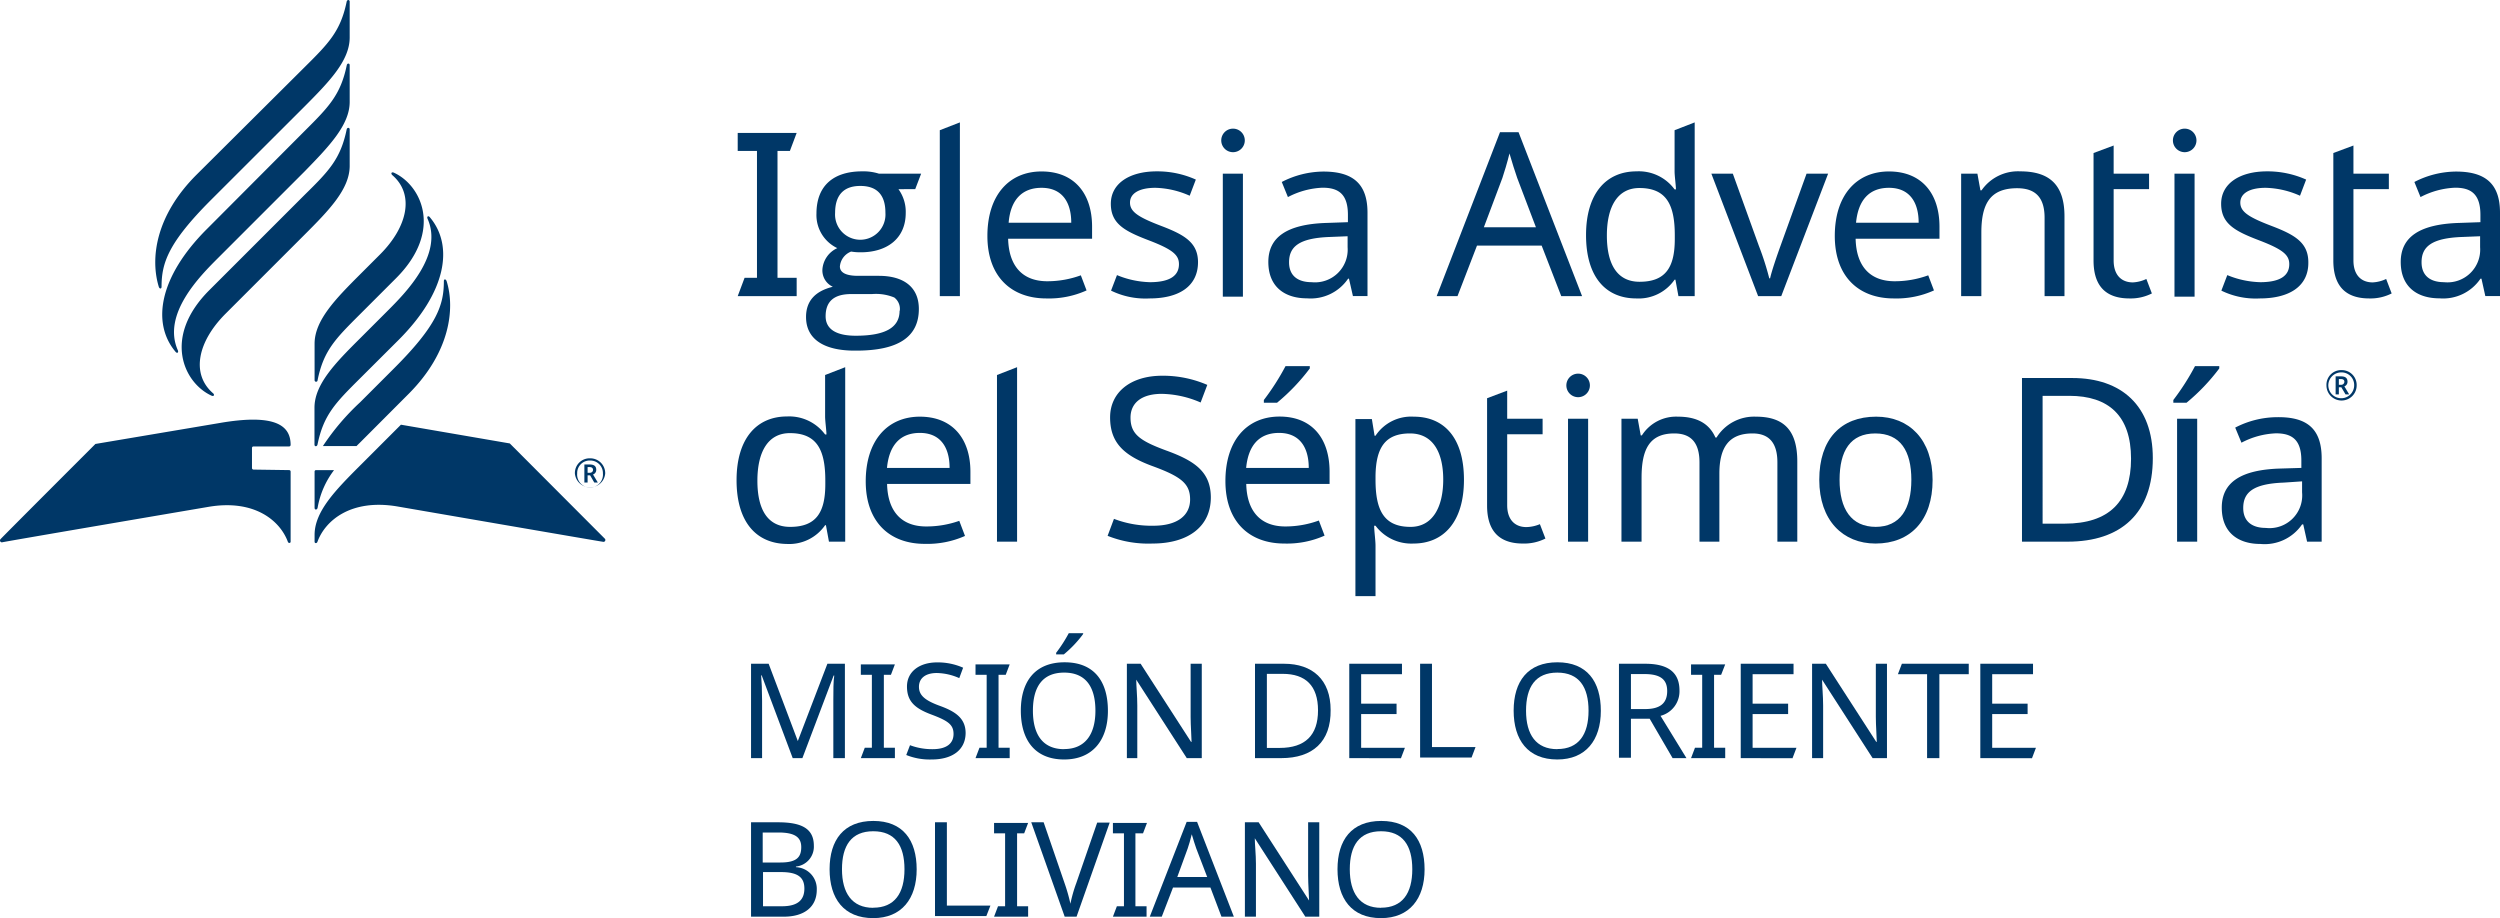 <svg xmlns="http://www.w3.org/2000/svg" viewBox="0 0 240 88.14"><defs><style>.cls-1{fill:#003767;}</style></defs><g id="ES"><path class="cls-1" d="M70.82,28.43l.66-1.76h1.19V14.49H70.82V12.76h5.66l-.65,1.73H74.64V26.67h1.84v1.76Z" transform="translate(0)"/><path class="cls-1" d="M77.38,30.43c0-1.52.86-2.48,2.57-2.9a1.73,1.73,0,0,1-1-1.65,2.44,2.44,0,0,1,1.43-2.06,3.51,3.51,0,0,1-2-3.31c0-2.75,1.71-4.06,4.38-4.06a4.9,4.9,0,0,1,1.61.22h4.06l-.57,1.49H86.25a3.7,3.7,0,0,1,.7,2.28c0,2.44-1.77,3.78-4.32,3.78a5.2,5.2,0,0,1-.92-.07,1.68,1.68,0,0,0-1.08,1.43c0,.59.59.9,1.74.9h2c2.37,0,3.84,1.07,3.84,3.18,0,2.7-2,4-6,4C79.4,33.7,77.38,32.75,77.38,30.43Zm9-.6a1.38,1.38,0,0,0-.53-1.27,4.62,4.62,0,0,0-2.13-.33h-2c-1.65,0-2.46.7-2.46,2.13,0,1.23,1,1.87,2.89,1.87C85,32.23,86.36,31.44,86.36,29.83ZM85,20.42c0-1.71-.81-2.57-2.41-2.57s-2.42.88-2.42,2.59a2.42,2.42,0,1,0,4.83,0Z" transform="translate(0)"/><path class="cls-1" d="M90.22,28.43V12.5l1.93-.75V28.43Z" transform="translate(0)"/><path class="cls-1" d="M104.84,21.76v1.16H96.78c.07,2.66,1.41,4.08,3.76,4.08a9.37,9.37,0,0,0,3.22-.57l.55,1.45a8.75,8.75,0,0,1-3.86.77c-3.36,0-5.66-2.09-5.66-6s2.08-6.19,5.2-6.19S104.84,18.55,104.84,21.76Zm-8-.38h6c0-2-.9-3.35-2.85-3.35S97,19.28,96.83,21.38Z" transform="translate(0)"/><path class="cls-1" d="M110.35,28.65a7.51,7.51,0,0,1-3.69-.75l.57-1.49a8.83,8.83,0,0,0,3.16.68c2,0,2.79-.68,2.79-1.73,0-.88-.6-1.41-2.9-2.29s-3.64-1.58-3.64-3.51,1.77-3.11,4.41-3.11a9,9,0,0,1,3.75.79l-.59,1.55a8.56,8.56,0,0,0-3.29-.76c-1.58,0-2.44.55-2.44,1.42s.77,1.39,3,2.24,3.53,1.6,3.53,3.49C115,27.46,113.22,28.65,110.35,28.65Z" transform="translate(0)"/><path class="cls-1" d="M119.5,13.48a1.13,1.13,0,1,1-2.26,0,1.13,1.13,0,1,1,2.26,0Zm-.18,15h-1.93V16.67h1.93Z" transform="translate(0)"/><path class="cls-1" d="M131.28,20.42v8h-1.4l-.38-1.67h-.08a4.34,4.34,0,0,1-3.95,1.89c-2.13,0-3.71-1.1-3.71-3.49s1.8-3.64,5.64-3.75l2-.07v-.7c0-2-.9-2.61-2.44-2.61a7.79,7.79,0,0,0-3.32.9l-.59-1.45a8.79,8.79,0,0,1,4-1C129.92,16.47,131.28,17.68,131.28,20.42Zm-3.64,2.33c-2.94.11-3.89.94-3.89,2.43,0,1.32.88,1.91,2.16,1.91a3.14,3.14,0,0,0,3.46-3.36V22.68Z" transform="translate(0)"/><path class="cls-1" d="M148,23.58h-6.21l-1.87,4.85h-2L144,12.69h1.78l6.1,15.74h-2Zm-2.35-6.5c-.13-.35-.59-1.8-.74-2.35-.22.9-.51,1.85-.68,2.35l-1.78,4.74h5Z" transform="translate(0)"/><path class="cls-1" d="M152.26,22.57c0-4,1.93-6.12,4.85-6.12a4.26,4.26,0,0,1,3.65,1.73h.13c0-.37-.13-1.29-.13-1.73V12.5l1.93-.75V28.43h-1.56l-.29-1.58h-.08a4.19,4.19,0,0,1-3.67,1.8C154.17,28.65,152.26,26.61,152.26,22.57Zm8.52.37v-.35c0-2.92-.79-4.54-3.4-4.54-2.09,0-3.12,1.78-3.12,4.56s1,4.44,3.14,4.44C159.88,27.05,160.78,25.69,160.78,22.94Z" transform="translate(0)"/><path class="cls-1" d="M164.29,16.67h2.06l2.5,6.93a27,27,0,0,1,1,3.12h.08c.16-.73.66-2.18,1-3.12l2.5-6.93h2.07L171,28.43h-2.22Z" transform="translate(0)"/><path class="cls-1" d="M186.19,21.76v1.16h-8.05c.06,2.66,1.4,4.08,3.75,4.08a9.37,9.37,0,0,0,3.22-.57l.55,1.45a8.72,8.72,0,0,1-3.86.77c-3.36,0-5.66-2.09-5.66-6s2.08-6.19,5.2-6.19S186.19,18.55,186.19,21.76Zm-8-.38h6c0-2-.9-3.35-2.85-3.35S178.38,19.28,178.18,21.38Z" transform="translate(0)"/><path class="cls-1" d="M198.19,20.77v7.66h-1.91V20.9c0-1.89-.83-2.83-2.63-2.83-2.61,0-3.44,1.51-3.44,4.26v6.1h-1.94V16.67h1.56l.29,1.6h.11a4.26,4.26,0,0,1,3.71-1.82C196.75,16.45,198.19,17.74,198.19,20.77Z" transform="translate(0)"/><path class="cls-1" d="M206.05,26.78l.53,1.39a4.5,4.5,0,0,1-2.15.48c-1.85,0-3.45-.79-3.45-3.64V14.69l1.93-.72v2.7h3.4v1.49h-3.4V25c0,1.43.77,2.11,1.85,2.11A3.36,3.36,0,0,0,206.05,26.78Z" transform="translate(0)"/><path class="cls-1" d="M210.86,13.48a1.13,1.13,0,1,1-2.26,0,1.13,1.13,0,1,1,2.26,0Zm-.18,15h-1.93V16.67h1.93Z" transform="translate(0)"/><path class="cls-1" d="M216.93,28.65a7.49,7.49,0,0,1-3.68-.75l.57-1.49a8.83,8.83,0,0,0,3.16.68c2,0,2.79-.68,2.79-1.73,0-.88-.6-1.41-2.9-2.29s-3.64-1.58-3.64-3.51,1.77-3.11,4.41-3.11a9.06,9.06,0,0,1,3.75.79l-.59,1.55a8.56,8.56,0,0,0-3.29-.76c-1.58,0-2.44.55-2.44,1.42s.77,1.39,3,2.24,3.53,1.6,3.53,3.49C221.63,27.46,219.81,28.65,216.93,28.65Z" transform="translate(0)"/><path class="cls-1" d="M229.07,26.78l.53,1.39a4.5,4.5,0,0,1-2.15.48c-1.85,0-3.45-.79-3.45-3.64V14.69l1.93-.72v2.7h3.4v1.49h-3.4V25c0,1.43.77,2.11,1.85,2.11A3.36,3.36,0,0,0,229.07,26.78Z" transform="translate(0)"/><path class="cls-1" d="M240,20.42v8h-1.41l-.37-1.67h-.09a4.33,4.33,0,0,1-3.95,1.89c-2.13,0-3.71-1.1-3.71-3.49s1.8-3.64,5.65-3.75l2-.07v-.7c0-2-.9-2.61-2.43-2.61a7.79,7.79,0,0,0-3.32.9l-.59-1.45a8.79,8.79,0,0,1,4-1C238.64,16.47,240,17.68,240,20.42Zm-3.64,2.33c-2.94.11-3.89.94-3.89,2.43,0,1.32.88,1.91,2.15,1.91a3.14,3.14,0,0,0,3.47-3.36V22.68Z" transform="translate(0)"/><path class="cls-1" d="M70.71,46.1c0-4,1.93-6.12,4.85-6.12a4.29,4.29,0,0,1,3.65,1.73h.13c0-.37-.13-1.29-.13-1.73V36l1.93-.75V52H79.58l-.29-1.58h-.08a4.19,4.19,0,0,1-3.67,1.8C72.62,52.18,70.71,50.14,70.71,46.1Zm8.52.38v-.35c0-2.92-.79-4.55-3.4-4.55-2.09,0-3.12,1.78-3.12,4.57s1,4.43,3.14,4.43C78.33,50.58,79.23,49.22,79.23,46.48Z" transform="translate(0)"/><path class="cls-1" d="M93.16,45.29v1.17h-8c.06,2.65,1.4,4.08,3.75,4.08A9.43,9.43,0,0,0,92.09,50l.55,1.45a8.91,8.91,0,0,1-3.87.76c-3.35,0-5.66-2.08-5.66-6S85.2,40,88.31,40,93.16,42.09,93.16,45.29Zm-8-.37h6c0-2-.9-3.36-2.85-3.36S85.35,42.81,85.15,44.92Z" transform="translate(0)"/><path class="cls-1" d="M95.71,52V36l1.93-.75V52Z" transform="translate(0)"/><path class="cls-1" d="M110.63,52.18a10.52,10.52,0,0,1-4.3-.74l.61-1.63a10.08,10.08,0,0,0,3.78.66c2.33,0,3.53-1,3.53-2.52s-.85-2.2-3.68-3.23c-2.68-1-4-2.22-4-4.65s2-4,5-4a10.68,10.68,0,0,1,4.33.88l-.64,1.69a9.71,9.71,0,0,0-3.73-.83c-2,0-3,.92-3,2.28,0,1.58.88,2.22,3.43,3.16,2.76,1,4.28,2.06,4.28,4.52C116.23,50.56,114.06,52.18,110.63,52.18Z" transform="translate(0)"/><path class="cls-1" d="M127.64,45.29v1.17h-8c.06,2.65,1.4,4.08,3.75,4.08a9.37,9.37,0,0,0,3.22-.57l.55,1.45a8.87,8.87,0,0,1-3.86.76c-3.36,0-5.66-2.08-5.66-6s2.08-6.19,5.2-6.19S127.64,42.09,127.64,45.29Zm-8-.37h6c0-2-.9-3.36-2.85-3.36S119.83,42.81,119.63,44.92Zm6.1-9.55a19.11,19.11,0,0,1-3.14,3.29h-1.27V38.4a23.12,23.12,0,0,0,2.08-3.25h2.33Z" transform="translate(0)"/><path class="cls-1" d="M140.54,46.06c0,4-1.93,6.12-4.85,6.12a4.29,4.29,0,0,1-3.64-1.71h-.13c0,.51.13,1.38.13,1.93v4.83h-1.93v-17h1.58l.26,1.6h.09A4.1,4.1,0,0,1,135.72,40C138.61,40,140.54,42,140.54,46.06Zm-8.49-.37v.37c0,2.9.79,4.52,3.36,4.52,2.13,0,3.14-1.91,3.14-4.54s-1-4.43-3.19-4.43C133,41.61,132.09,42.94,132.05,45.69Z" transform="translate(0)"/><path class="cls-1" d="M147.83,50.32l.53,1.38a4.54,4.54,0,0,1-2.16.48c-1.84,0-3.44-.79-3.44-3.64V38.23l1.93-.73v2.7h3.4v1.49h-3.4V48.5c0,1.42.77,2.1,1.84,2.1A3.58,3.58,0,0,0,147.83,50.32Z" transform="translate(0)"/><path class="cls-1" d="M152.63,37a1.13,1.13,0,1,1-2.26,0,1.13,1.13,0,1,1,2.26,0ZM152.46,52h-1.93V40.2h1.93Z" transform="translate(0)"/><path class="cls-1" d="M172.54,44.3V52h-1.91V44.39c0-1.84-.77-2.78-2.39-2.78-2.28,0-3.18,1.36-3.18,3.86V52h-1.91V44.39c0-1.84-.77-2.78-2.42-2.78-2.37,0-3.14,1.51-3.14,4.25V52h-1.93V40.2h1.56l.29,1.6h.11A3.89,3.89,0,0,1,161.08,40c1.8,0,3,.64,3.6,2h.11a4.24,4.24,0,0,1,3.78-2C171.22,40,172.54,41.28,172.54,44.3Z" transform="translate(0)"/><path class="cls-1" d="M180.05,52.18c-3.12,0-5.4-2.21-5.4-6.12S176.73,40,180.11,40c3.18,0,5.42,2.2,5.42,6.08S183.4,52.18,180.05,52.18Zm0-1.6c2.37,0,3.44-1.73,3.44-4.52s-1.07-4.45-3.46-4.45-3.43,1.66-3.43,4.45S177.7,50.58,180.09,50.58Z" transform="translate(0)"/><path class="cls-1" d="M198.48,52h-4.37V36.29h4.83c4.72,0,7.73,2.66,7.73,7.69C206.67,49.26,203.64,52,198.48,52Zm.17-14h-2.56V50.27h2.13c4.23,0,6.36-2.1,6.36-6.23S202.43,38,198.65,38Z" transform="translate(0)"/><path class="cls-1" d="M213.05,35.37a19.11,19.11,0,0,1-3.14,3.29h-1.27V38.4a23.12,23.12,0,0,0,2.08-3.25h2.33ZM209,52V40.2h1.93V52Z" transform="translate(0)"/><path class="cls-1" d="M222.88,44v8h-1.4l-.37-1.66H221a4.35,4.35,0,0,1-4,1.88c-2.13,0-3.71-1.09-3.71-3.49s1.8-3.64,5.64-3.75l2-.06v-.71c0-2-.9-2.61-2.44-2.61a7.71,7.71,0,0,0-3.31.9l-.6-1.45a8.79,8.79,0,0,1,4-1C221.52,40,222.88,41.21,222.88,44Zm-3.64,2.33c-2.94.11-3.89.94-3.89,2.44,0,1.31.88,1.91,2.16,1.91A3.14,3.14,0,0,0,221,47.27V46.21Z" transform="translate(0)"/><path class="cls-1" d="M223.34,37a1.41,1.41,0,0,1,1.45-1.47A1.43,1.43,0,0,1,226.24,37a1.45,1.45,0,0,1-2.9,0ZM226,37a1.21,1.21,0,0,0-1.23-1.25A1.24,1.24,0,1,0,226,37Zm-1.78-.87h.51c.44,0,.63.17.63.52a.46.46,0,0,1-.3.44l.46.77h-.35l-.4-.68h-.24v.68h-.31Zm.51.81a.3.3,0,0,0,.33-.29c0-.17-.11-.26-.33-.26h-.2v.55Z" transform="translate(0)"/><path class="cls-1" d="M34.56,30.17c-2.35,2.35-3.49,3.47-4.07,6.32,0,.21-.29.21-.29,0V33c0-2.24,2-4.29,4.37-6.66l1.91-1.91c2.67-2.67,3.32-5.77,1.19-7.61-.18-.16-.09-.35.15-.24,2.65,1.21,4.74,5.6.19,10.14Zm-4.37,9v3.51c0,.21.24.21.29,0,.58-2.85,1.72-4,4.07-6.34l3.72-3.71c4.55-4.55,5.33-9,3-11.77-.15-.19-.32-.08-.22.15,1.53,3.46-2.14,7.13-3.88,8.87l-2.63,2.63C32.18,34.86,30.19,36.9,30.19,39.14ZM20.11,27.84c-4.55,4.54-2.46,8.93.19,10.14.23.11.33-.08.15-.23-2.13-1.85-1.48-4.94,1.19-7.62l7.56-7.56c2.37-2.37,4.37-4.41,4.37-6.65V12.43c0-.21-.25-.21-.29,0-.59,2.85-1.72,4-4.07,6.31ZM33.57,9.78V6.26c0-.21-.24-.21-.28,0-.59,2.85-1.72,4-4.07,6.34L19.85,22c-4.55,4.55-5.33,9-3,11.77.15.19.32.08.22-.15-1.53-3.46,2.13-7.12,3.88-8.87l8.28-8.28C31.58,14.06,33.57,12,33.57,9.78Zm-14.71,7c-3.91,3.91-4.45,8-3.62,10.74.07.23.27.24.27,0,0-2.26.63-4.21,4.77-8.35l8.92-8.91c2.37-2.38,4.37-4.42,4.37-6.66V.16c0-.21-.25-.21-.29,0-.59,2.85-1.73,4-4.07,6.32Zm5.47,28.3a.15.15,0,0,1-.14-.15V43a.14.14,0,0,1,.14-.14h3.43a.15.15,0,0,0,.14-.15c0-1.81-1.38-3.05-6.88-2.09l-11.86,2s-9,9-9.1,9.13a.18.18,0,0,0,.16.31C.38,52,20,48.66,20,48.66,24.44,47.9,26.89,50,27.63,52c.06.18.27.15.27,0V45.27a.14.14,0,0,0-.14-.14Zm14.16-4.31-3.92,3.92c-2.38,2.38-4.37,4.42-4.37,6.66V52c0,.17.21.2.28,0,.73-2,3.18-4.14,7.67-3.38,0,0,19.57,3.38,19.73,3.39a.18.18,0,0,0,.17-.31l-9.11-9.13ZM42.88,27c-.08-.23-.27-.24-.27,0,0,2.26-.63,4.21-4.77,8.35l-3.27,3.27A23,23,0,0,0,31,42.82h3.23c.12-.13.25-.25.38-.38l4.69-4.7C43.16,33.83,43.71,29.69,42.88,27ZM30.2,48.75c0,.22.24.22.29,0a8.31,8.31,0,0,1,1.58-3.62H30.34a.14.14,0,0,0-.14.14Z" transform="translate(0)"/><path class="cls-1" d="M55.19,45.45A1.41,1.41,0,0,1,56.65,44a1.43,1.43,0,0,1,1.45,1.45,1.46,1.46,0,0,1-2.91,0Zm2.69,0a1.21,1.21,0,0,0-1.23-1.24,1.2,1.2,0,0,0-1.24,1.24,1.24,1.24,0,1,0,2.47,0Zm-1.78-.86h.51c.43,0,.63.17.63.51a.46.46,0,0,1-.31.45l.46.77h-.34l-.4-.69h-.24v.69H56.1Zm.5.8c.21,0,.33-.12.33-.28s-.1-.27-.33-.27h-.19v.55Z" transform="translate(0)"/></g><g id="Layer_3" data-name="Layer 3"><path class="cls-1" d="M73.12,64.83h-.05c.05.52.09,1.49.09,2.45v5.5H72.1V63.72h1.69l2.8,7.42h0l2.84-7.42h1.68v9.06H80V67.21c0-.88,0-1.82.09-2.36h-.06l-3,7.93H76.1Z" transform="translate(0)"/><path class="cls-1" d="M82.64,72.78l.38-1h.68v-7H82.64v-1h3.27l-.38,1h-.68v7h1.06v1Z" transform="translate(0)"/><path class="cls-1" d="M89.44,72.91A6,6,0,0,1,87,72.48l.36-.94a6,6,0,0,0,2.18.38c1.35,0,2-.56,2-1.46S91,69.19,89.4,68.59s-2.33-1.28-2.33-2.69,1.18-2.31,2.89-2.31a6,6,0,0,1,2.5.51l-.37,1a5.52,5.52,0,0,0-2.16-.49c-1.13,0-1.71.54-1.71,1.32s.51,1.29,2,1.83,2.48,1.19,2.48,2.62C92.68,72,91.42,72.91,89.44,72.91Z" transform="translate(0)"/><path class="cls-1" d="M93.65,72.78l.38-1h.69v-7H93.65v-1h3.28l-.38,1h-.69v7h1.07v1Z" transform="translate(0)"/><path class="cls-1" d="M102.16,72.91C99.32,72.91,98,71,98,68.22s1.35-4.64,4.2-4.64,4.16,1.84,4.16,4.66S104.88,72.91,102.16,72.91Zm0-1c2,0,3-1.4,3-3.68s-.92-3.66-3-3.66-3,1.37-3,3.66S100.11,71.92,102.16,71.92Zm1.79-11a11.08,11.08,0,0,1-1.82,1.91h-.74v-.15a13.75,13.75,0,0,0,1.21-1.88H104Z" transform="translate(0)"/><path class="cls-1" d="M113.93,72.78l-4.85-7.53h0c0,.6.1,1.54.1,2.47v5.06h-1V63.72h1.32l4.84,7.5h.05c0-.41-.09-1.56-.09-2.39V63.72h1.07v9.06Z" transform="translate(0)"/><path class="cls-1" d="M123,72.78h-2.52V63.72h2.79c2.73,0,4.47,1.53,4.47,4.44C127.78,71.22,126,72.78,123,72.78Zm.1-8.09h-1.48V71.8h1.23c2.45,0,3.68-1.22,3.68-3.6S125.33,64.69,123.14,64.69Z" transform="translate(0)"/><path class="cls-1" d="M129.53,72.78V63.72h5.06v1h-3.92v2.83h3.4v1h-3.4v3.24h4.2l-.38,1Z" transform="translate(0)"/><path class="cls-1" d="M136.33,63.72h1.14v8h4.18l-.38,1h-4.94Z" transform="translate(0)"/><path class="cls-1" d="M149.5,72.91c-2.83,0-4.19-1.88-4.19-4.69s1.36-4.64,4.2-4.64,4.17,1.84,4.17,4.66S152.23,72.91,149.5,72.91Zm0-1c2.06,0,3-1.4,3-3.68s-.91-3.66-3-3.66-3,1.37-3,3.66S147.46,71.92,149.5,71.92Z" transform="translate(0)"/><path class="cls-1" d="M161.23,66.29a2.43,2.43,0,0,1-1.82,2.43l2.49,4.06h-1.33L158.37,69h-1.8v3.74h-1.15V63.72h2.51C160.17,63.72,161.23,64.57,161.23,66.29Zm-4.66-1.58v3.36h1.36c1.47,0,2.12-.58,2.12-1.73s-.7-1.63-2.19-1.63Z" transform="translate(0)"/><path class="cls-1" d="M162.34,72.78l.38-1h.69v-7h-1.07v-1h3.28l-.39,1h-.68v7h1.07v1Z" transform="translate(0)"/><path class="cls-1" d="M167.11,72.78V63.72h5.07v1h-3.93v2.83h3.41v1h-3.41v3.24h4.21l-.38,1Z" transform="translate(0)"/><path class="cls-1" d="M179.77,72.78l-4.85-7.53h0c0,.6.1,1.54.1,2.47v5.06h-1.06V63.72h1.32l4.84,7.5h.05c0-.41-.09-1.56-.09-2.39V63.72h1.07v9.06Z" transform="translate(0)"/><path class="cls-1" d="M185,72.78V64.72H182.2l.38-1H189v1h-2.82v8.06Z" transform="translate(0)"/><path class="cls-1" d="M190.11,72.78V63.72h5.06v1h-3.92v2.83h3.4v1h-3.4v3.24h4.2l-.38,1Z" transform="translate(0)"/><path class="cls-1" d="M74.69,78.94c2.26,0,3.44.6,3.44,2.25a1.92,1.92,0,0,1-1.72,2v.06a2.08,2.08,0,0,1,2,2.17c0,1.65-1.21,2.58-3.15,2.58H72.1V78.94Zm.23,3.86c1.55,0,2-.5,2-1.48s-.67-1.4-2.2-1.4h-1.5V82.8ZM73.25,87h1.83c1.59,0,2.14-.68,2.14-1.7s-.56-1.58-2.23-1.58H73.25Z" transform="translate(0)"/><path class="cls-1" d="M83.83,88.14c-2.83,0-4.19-1.88-4.19-4.69s1.36-4.64,4.2-4.64S88,80.65,88,83.46,86.56,88.14,83.83,88.14Zm0-1c2.06,0,3-1.4,3-3.69s-.91-3.65-3-3.65-3,1.37-3,3.65S81.79,87.15,83.83,87.15Z" transform="translate(0)"/><path class="cls-1" d="M89.76,78.94H90.9v8h4.18l-.39,1H89.76Z" transform="translate(0)"/><path class="cls-1" d="M95.43,88l.38-1h.68V80H95.43v-1H98.7l-.38,1h-.68v7H98.7v1Z" transform="translate(0)"/><path class="cls-1" d="M103.35,88h-1.14L99,78.94h1.19l2,5.82a16.9,16.9,0,0,1,.57,2,13.47,13.47,0,0,1,.57-2l2-5.79h1.2Z" transform="translate(0)"/><path class="cls-1" d="M106.84,88l.38-1h.68V80h-1.06v-1h3.27l-.38,1H109v7h1.07v1Z" transform="translate(0)"/><path class="cls-1" d="M116.2,85.2h-3.59L111.53,88h-1.15l3.54-9.1h1l3.53,9.1h-1.19Zm-1.36-3.75c-.07-.21-.34-1-.43-1.36-.12.52-.29,1.06-.39,1.36l-1,2.74h2.87Z" transform="translate(0)"/><path class="cls-1" d="M125.31,88l-4.85-7.53h0c0,.6.11,1.54.11,2.46V88h-1.06V78.94h1.32l4.84,7.51h0c0-.41-.09-1.56-.09-2.39V78.94h1.07V88Z" transform="translate(0)"/><path class="cls-1" d="M132.58,88.14c-2.83,0-4.18-1.88-4.18-4.69s1.35-4.64,4.2-4.64,4.16,1.84,4.16,4.65S135.31,88.14,132.58,88.14Zm0-1c2.06,0,3-1.4,3-3.69s-.92-3.65-3-3.65-3,1.37-3,3.65S130.54,87.15,132.58,87.15Z" transform="translate(0)"/></g></svg>